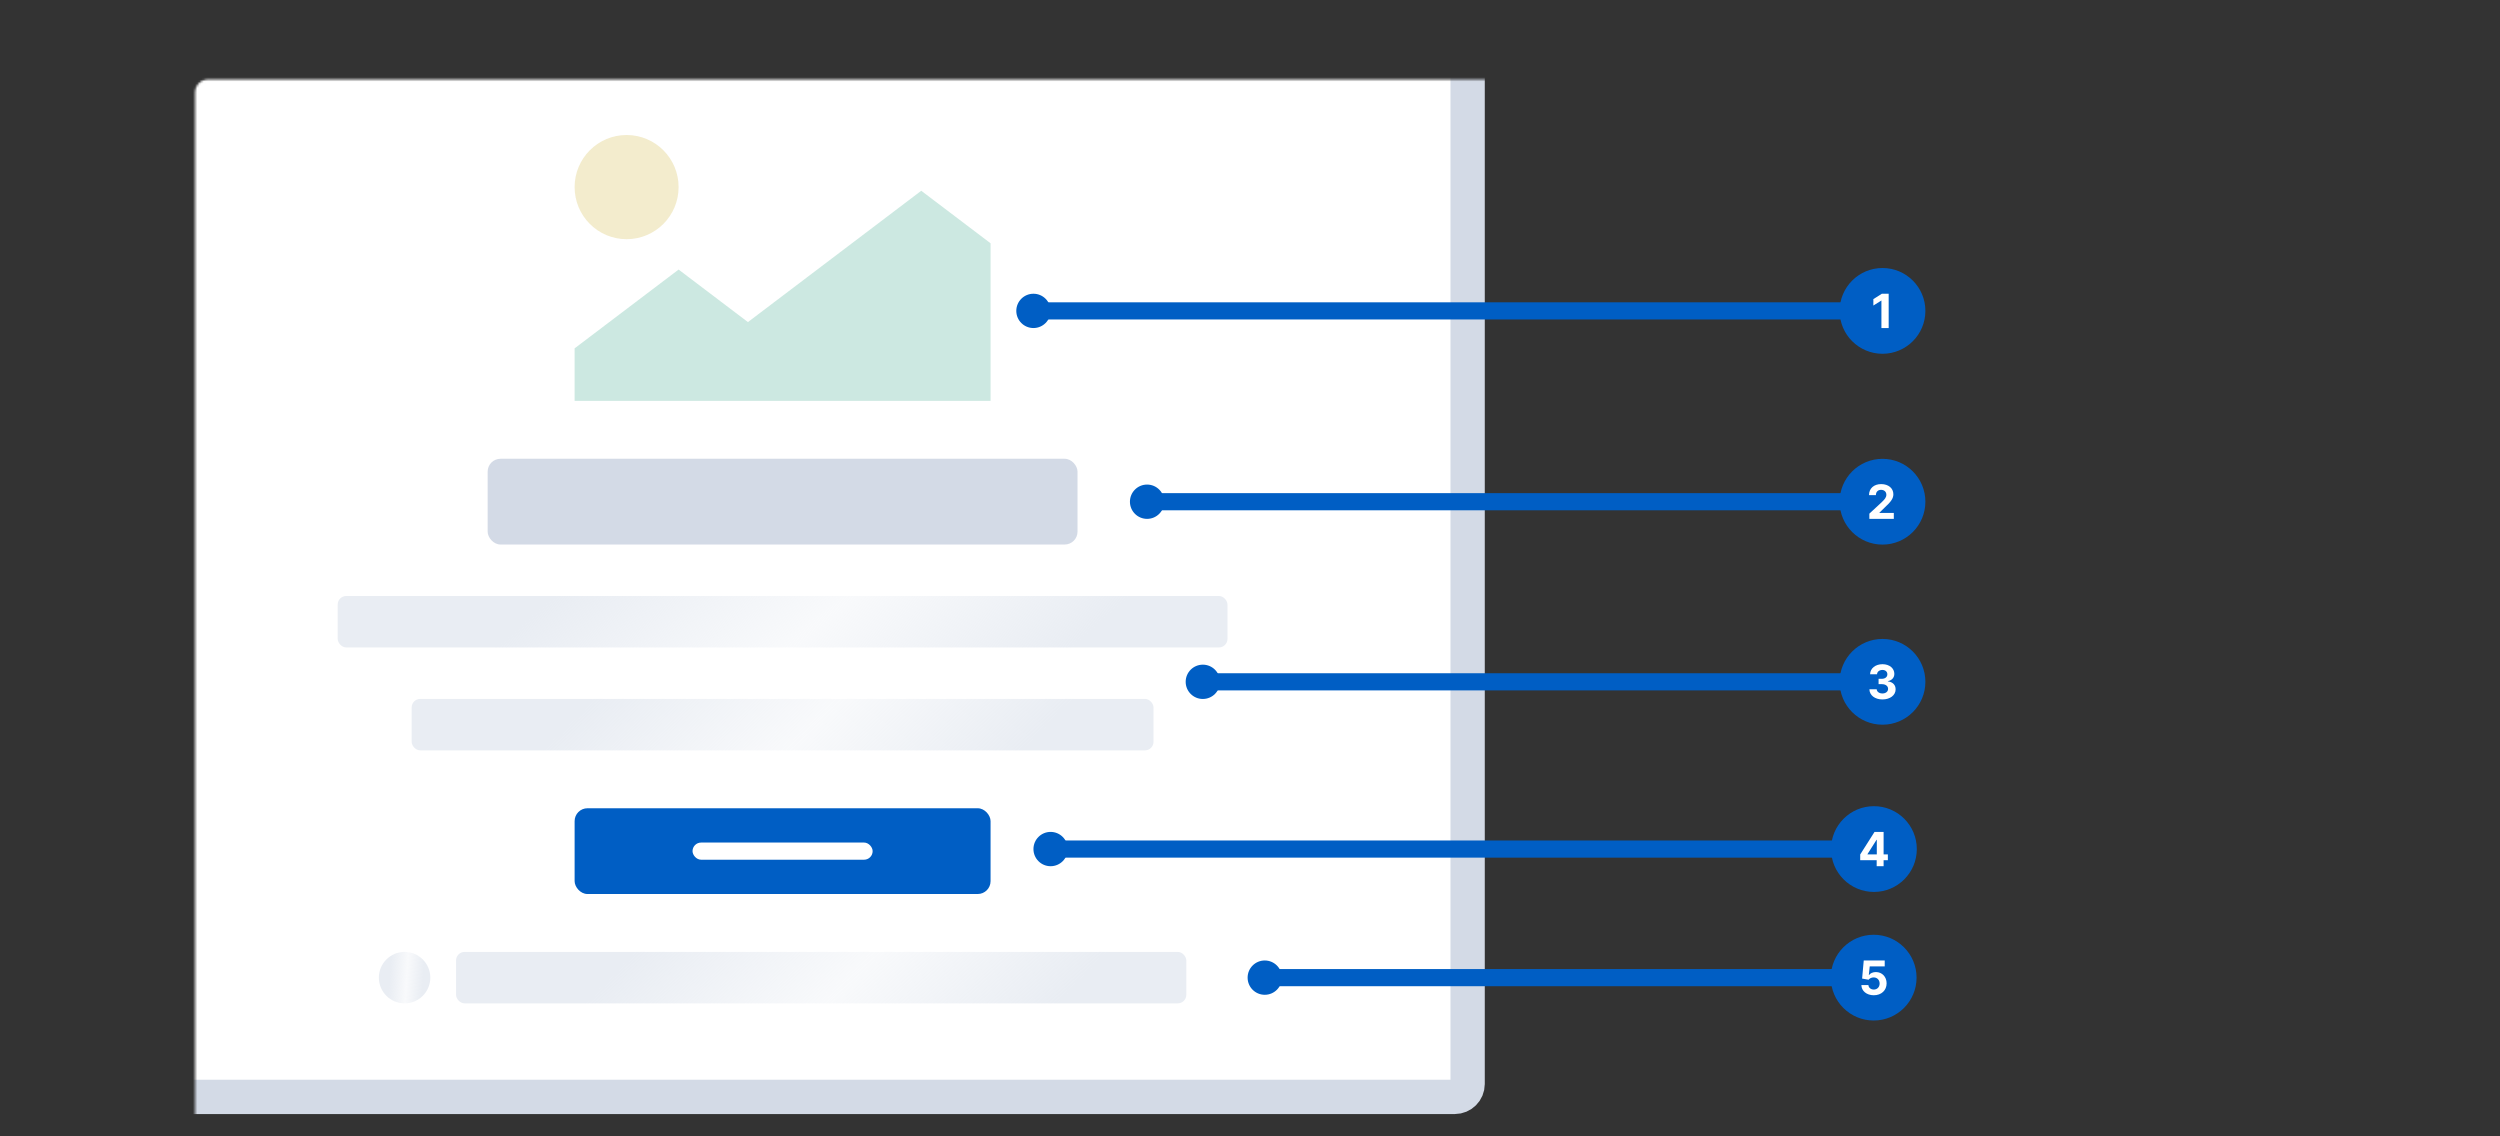 <svg width="1166" height="530" viewBox="0 0 1166 530" fill="none" xmlns="http://www.w3.org/2000/svg">
<rect x="0" y="0" width="1166" height="530" fill="#333333" stroke="none"/>
<mask id="path-2-inside-1" fill="white">
<rect x="45.5" y="18.532" width="639.002" height="493.065" rx="6"/>
</mask>
<rect x="45.5" y="18.532" width="639.002" height="493.065" rx="6" fill="white" stroke="#D3DAE6" stroke-width="16" mask="url(#path-2-inside-1)"/>
<g opacity="0.3">
<path d="M316.5 87.264C316.5 100.682 305.643 111.559 292.25 111.559C278.857 111.559 268 100.682 268 87.264C268 73.846 278.857 62.968 292.25 62.968C305.643 62.968 316.5 73.846 316.5 87.264Z" fill="#D6BF57"/>
<path d="M268 186.969V162.469L316.5 125.719L348.833 150.219L429.667 88.969L462 113.469V186.969H268Z" fill="#54B399"/>
</g>
<rect x="227.443" y="213.969" width="275.115" height="40" rx="6" fill="#D3DAE6"/>
<rect x="157.5" y="277.969" width="415" height="24" rx="4" fill="url(#paint0_linear)"/>
<rect x="192" y="325.969" width="346" height="24" rx="4" fill="url(#paint1_linear)"/>
<rect x="268" y="376.969" width="194" height="40" rx="6" fill="#005EC4"/>
<rect x="323" y="392.969" width="84" height="8" rx="4" fill="white"/>
<circle cx="188.7" cy="455.969" r="12" fill="url(#paint2_linear)"/>
<rect x="212.7" y="443.969" width="340.6" height="24" rx="4" fill="url(#paint3_linear)"/>
<rect width="392.819" height="8" transform="matrix(-1 0 0 1 876.819 141)" fill="#005EC4"/>
<circle r="8" transform="matrix(-1 0 0 1 482 145)" fill="#005EC4"/>
<circle cx="878" cy="145" r="20" fill="#005EC4"/>
<path d="M880.876 137H877.696L873.735 139.508V142.508L877.399 140.211H877.493V153H880.876V137Z" fill="white"/>
<rect width="341.217" height="8" transform="matrix(-1 0 0 1 878.217 230)" fill="#005EC4"/>
<circle r="8" transform="matrix(-1 0 0 1 535 234)" fill="#005EC4"/>
<circle cx="878" cy="234" r="20" fill="#005EC4"/>
<path d="M871.868 242H883.274V239.234H876.556V239.125L878.892 236.836C882.181 233.836 883.063 232.336 883.063 230.516C883.063 227.742 880.798 225.781 877.368 225.781C874.009 225.781 871.704 227.789 871.712 230.93H874.923C874.915 229.398 875.884 228.461 877.345 228.461C878.751 228.461 879.798 229.336 879.798 230.742C879.798 232.016 879.017 232.891 877.563 234.289L871.868 239.562V242Z" fill="white"/>
<rect width="315.903" height="8" transform="matrix(-1 0 0 1 878.903 314)" fill="#005EC4"/>
<circle r="8" transform="matrix(-1 0 0 1 561 318)" fill="#005EC4"/>
<circle cx="878" cy="318" r="20" fill="#005EC4"/>
<path d="M877.96 326.219C881.554 326.219 884.124 324.242 884.116 321.508C884.124 319.516 882.858 318.094 880.507 317.797V317.672C882.296 317.352 883.53 316.086 883.522 314.289C883.53 311.766 881.319 309.781 878.007 309.781C874.726 309.781 872.257 311.703 872.21 314.469H875.452C875.491 313.25 876.608 312.461 877.991 312.461C879.358 312.461 880.272 313.289 880.265 314.492C880.272 315.75 879.202 316.602 877.663 316.602H876.171V319.086H877.663C879.476 319.086 880.608 319.992 880.601 321.281C880.608 322.555 879.515 323.43 877.968 323.43C876.476 323.43 875.358 322.648 875.296 321.477H871.89C871.944 324.273 874.444 326.219 877.96 326.219Z" fill="white"/>
<rect width="381.136" height="8" transform="matrix(-1 0 0 1 873.136 392)" fill="#005EC4"/>
<circle r="8" transform="matrix(-1 0 0 1 490 396)" fill="#005EC4"/>
<circle cx="874" cy="396" r="20" fill="#005EC4"/>
<path d="M867.6 401.188H875.279V404H878.514V401.188H880.498V398.477H878.514V388H874.279L867.6 398.523V401.188ZM875.342 398.477H871.006V398.352L875.217 391.687H875.342V398.477Z" fill="white"/>
<rect width="283.773" height="8" transform="matrix(-1 0 0 1 875.659 451.969)" fill="#005EC4"/>
<circle r="8" transform="matrix(-1 0 0 1 589.886 455.969)" fill="#005EC4"/>
<circle cx="873.886" cy="455.969" r="20" fill="#005EC4"/>
<path d="M873.937 464.187C877.5 464.187 879.922 461.867 879.914 458.633C879.922 455.57 877.781 453.367 874.898 453.367C873.492 453.367 872.281 453.953 871.718 454.742H871.625L872.039 450.734H879.031V447.969H869.25L868.492 456.406L871.5 456.945C871.992 456.281 872.945 455.867 873.89 455.867C875.5 455.875 876.656 457.039 876.656 458.719C876.656 460.383 875.523 461.531 873.937 461.531C872.593 461.531 871.508 460.687 871.429 459.445H868.148C868.211 462.211 870.625 464.187 873.937 464.187Z" fill="white"/>
<defs>
<linearGradient id="paint0_linear" x1="305.868" y1="235.219" x2="420.828" y2="369.657" gradientUnits="userSpaceOnUse">
<stop offset="0.01" stop-color="#E9EDF3"/>
<stop offset="0.516" stop-color="#E9EDF3" stop-opacity="0.3"/>
<stop offset="1" stop-color="#E9EDF3"/>
</linearGradient>
<linearGradient id="paint1_linear" x1="315.699" y1="283.219" x2="432.033" y2="396.644" gradientUnits="userSpaceOnUse">
<stop offset="0.01" stop-color="#E9EDF3"/>
<stop offset="0.516" stop-color="#E9EDF3" stop-opacity="0.3"/>
<stop offset="1" stop-color="#E9EDF3"/>
</linearGradient>
<linearGradient id="paint2_linear" x1="185.28" y1="401.219" x2="200.949" y2="402.278" gradientUnits="userSpaceOnUse">
<stop offset="0.01" stop-color="#E9EDF3"/>
<stop offset="0.516" stop-color="#E9EDF3" stop-opacity="0.3"/>
<stop offset="1" stop-color="#E9EDF3"/>
</linearGradient>
<linearGradient id="paint3_linear" x1="334.469" y1="401.219" x2="450.742" y2="512.816" gradientUnits="userSpaceOnUse">
<stop offset="0.01" stop-color="#E9EDF3"/>
<stop offset="0.516" stop-color="#E9EDF3" stop-opacity="0.3"/>
<stop offset="1" stop-color="#E9EDF3"/>
</linearGradient>
</defs>
</svg>
